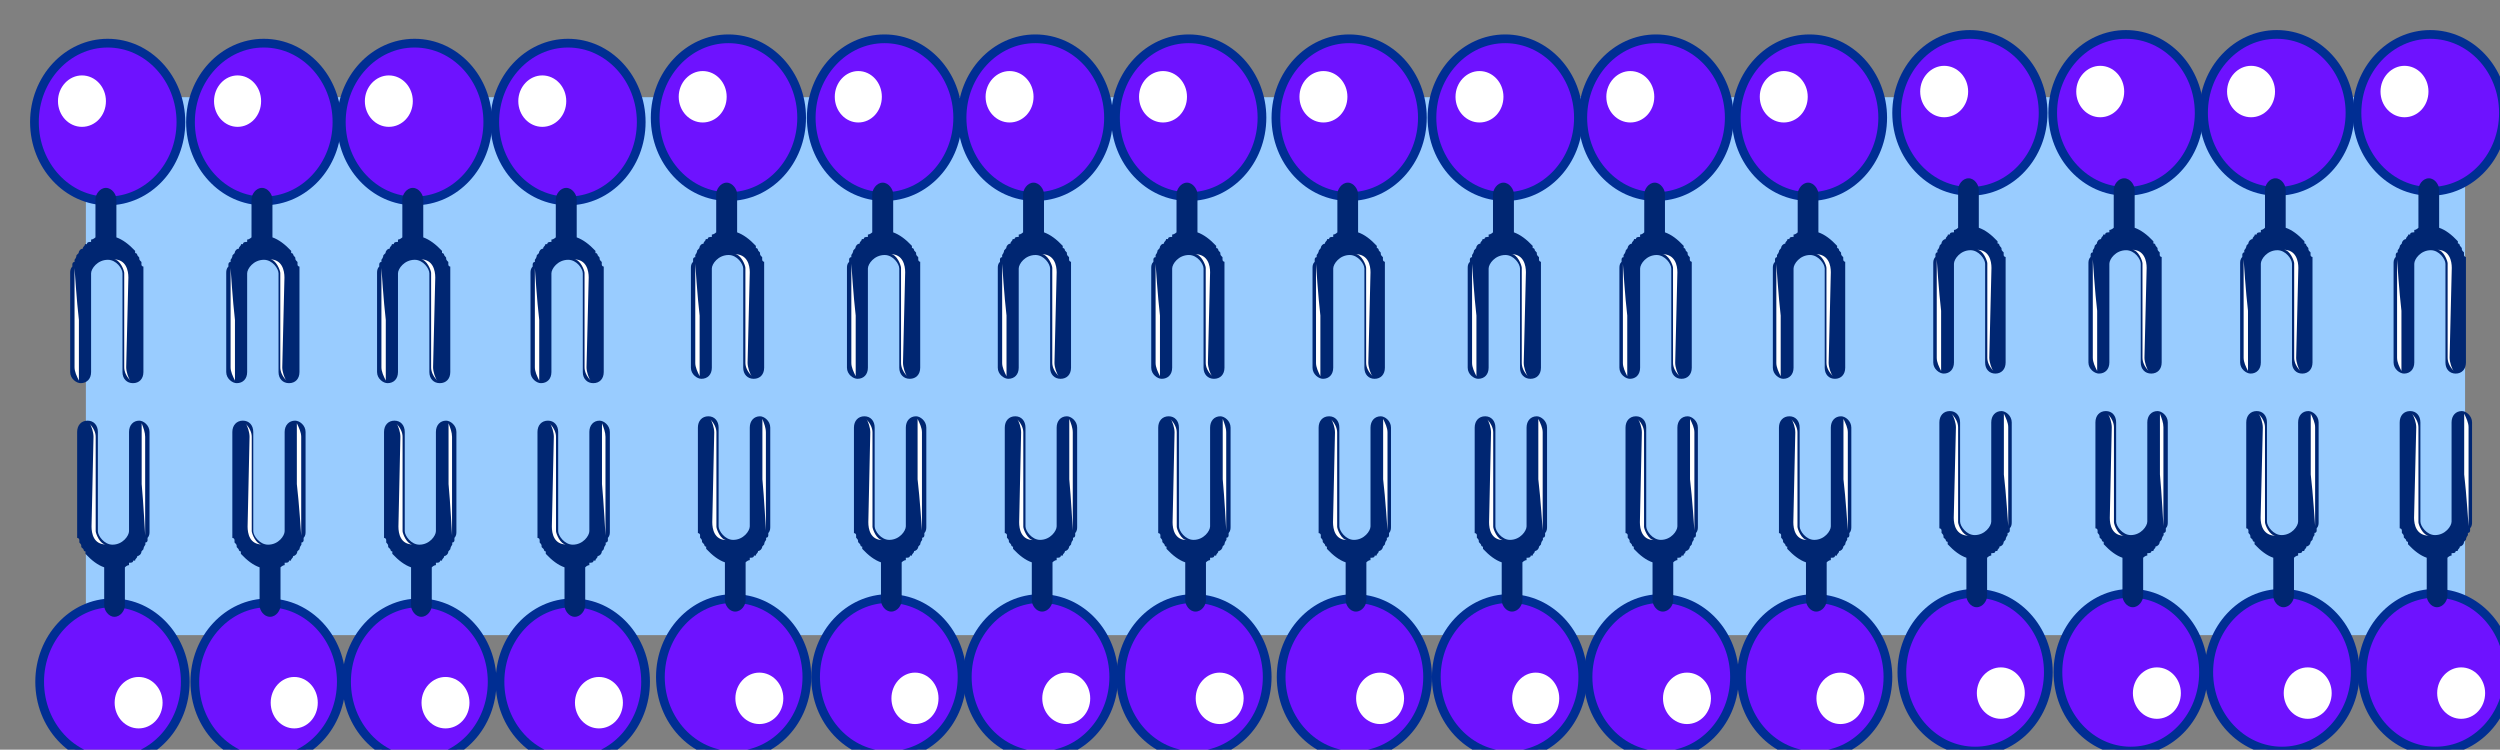 <svg xmlns="http://www.w3.org/2000/svg" version="1.0" viewBox="0 0 229.266 68.75"><rect x="0" y="0" width="229.266" height="68.75" fill="#808080" stroke="none"/><defs><clipPath clipPathUnits="userSpaceOnUse" id="a"><path d="M2.239 2.159h228.98v68.758H2.24z"/></clipPath></defs><path d="M7.875 8.915v49.33h218.188V8.915H7.875z" fill="#9cf" fill-rule="evenodd" fill-opacity="1" stroke="none"/><path d="M3.158 11.193c0-3.977 3.018-7.235 6.716-7.235 3.718 0 6.716 3.258 6.716 7.235 0 3.998-2.998 7.236-6.716 7.236-3.698 0-6.716-3.238-6.716-7.236z" fill="#6e12ff" fill-rule="evenodd" fill-opacity="1" stroke="none"/><path clip-path="url(#a)" d="M3.158 11.193c0-3.977 3.018-7.235 6.716-7.235 3.718 0 6.716 3.258 6.716 7.235 0 3.998-2.998 7.236-6.716 7.236-3.698 0-6.716-3.238-6.716-7.236" fill="none" stroke="#002e93" stroke-width=".8px" stroke-linecap="butt" stroke-linejoin="miter" stroke-miterlimit="8" stroke-dasharray="none" stroke-opacity="1"/><path d="m12.592 23.406.18.22c0 .2 0 .2.2.4v.22c0 .2.18.2.18.2v9.673c0 .62-.38 1.02-.96 1.02-.56 0-.959-.4-.959-1.02v-9.054c0-.42-.56-1.24-1.339-1.24-.96 0-1.54.82-1.54 1.24v9.054c0 .62-.379 1.02-.958 1.02-.38 0-.96-.4-.96-1.02v-9.054c0-.2 0-.42.2-.62v-.2s0-.22.2-.22v-.2c.18-.2.18-.42.18-.42l.2-.2c0-.199.18-.399.38-.399 0-.22.2-.22.2-.42h.18c0-.2.199-.2.379-.2v-.22c.2 0 .4-.2.4-.2V18.27c0-.42.38-1.04.96-1.04.559 0 .959.62.959 1.04v3.498c.56.2 1.139.62 1.718 1.24v.199c.2 0 .2.2.2.2z" fill="#002672" fill-rule="evenodd" fill-opacity="1" stroke="none"/><path d="M6.836 33.68v-9.095s.2 3.098.4 4.757V34.9c-.2-.4-.4-.82-.4-1.22zM11.573 33.68c0 .4.2 1.019.38 1.219-.38-.4-.56-.82-.56-1.22v-8.654c0-.2-.38-1.24-.96-1.24 1.14 0 1.34 1.04 1.34 1.66l-.2 8.235zM5.317 9.274c0-1.299 1-2.358 2.198-2.358 1.22 0 2.2 1.06 2.2 2.358 0 1.32-.98 2.359-2.2 2.359-1.199 0-2.198-1.04-2.198-2.359z" fill="#fff" fill-rule="evenodd" fill-opacity="1" stroke="none"/><path d="M16.99 62.522c0 3.998-2.978 7.236-6.676 7.236-3.678 0-6.676-3.238-6.676-7.236 0-3.977 2.998-7.236 6.676-7.236 3.698 0 6.676 3.259 6.676 7.236z" fill="#6e12ff" fill-rule="evenodd" fill-opacity="1" stroke="none"/><path clip-path="url(#a)" d="M16.99 62.522c0 3.998-2.978 7.236-6.676 7.236-3.678 0-6.676-3.238-6.676-7.236 0-3.977 2.998-7.236 6.676-7.236 3.698 0 6.676 3.259 6.676 7.236" fill="none" stroke="#002e93" stroke-width=".8px" stroke-linecap="butt" stroke-linejoin="miter" stroke-miterlimit="8" stroke-dasharray="none" stroke-opacity="1"/><path d="m7.655 50.37-.2-.2c0-.22 0-.22-.18-.42v-.2c0-.22-.2-.22-.2-.22V39.616c0-.62.38-1.04.96-1.04.56 0 .94.42.94 1.04v9.094c0 .42.58 1.24 1.339 1.24.94 0 1.519-.82 1.519-1.24v-9.094c0-.62.38-1.04.94-1.04.379 0 .939.42.939 1.04v9.094c0 .22 0 .42-.18.62v.22s0 .2-.2.2v.2c-.18.22-.18.42-.18.42l-.18.2c0 .22-.2.42-.38.42 0 .219-.2.219-.2.419h-.18c0 .2-.2.2-.38.2v.22c-.2 0-.379.2-.379.2v3.517c0 .4-.38 1.02-.96 1.02-.559 0-.939-.62-.939-1.02v-3.518c-.58-.2-1.14-.62-1.719-1.239v-.22c-.18 0-.18-.2-.18-.2z" fill="#002672" fill-rule="evenodd" fill-opacity="1" stroke="none"/><path d="M13.312 40.056v9.074s-.16-3.078-.32-4.737v-5.577c.16.42.32.84.32 1.24zM8.575 40.056c0-.4-.18-1.02-.38-1.24.38.42.58.84.58 1.24v8.654c0 .2.38 1.22.94 1.22-1.14 0-1.32-1.02-1.32-1.64l.18-8.234zM14.911 64.44c0 1.32-.98 2.36-2.199 2.36-1.199 0-2.198-1.04-2.198-2.36 0-1.298.999-2.358 2.198-2.358 1.22 0 2.199 1.06 2.199 2.359z" fill="#fff" fill-rule="evenodd" fill-opacity="1" stroke="none"/><path d="M17.47 11.193c0-3.977 3.018-7.235 6.715-7.235 3.718 0 6.716 3.258 6.716 7.235 0 3.998-2.998 7.236-6.716 7.236-3.697 0-6.716-3.238-6.716-7.236z" fill="#6e12ff" fill-rule="evenodd" fill-opacity="1" stroke="none"/><path clip-path="url(#a)" d="M17.47 11.193c0-3.977 3.018-7.235 6.715-7.235 3.718 0 6.716 3.258 6.716 7.235 0 3.998-2.998 7.236-6.716 7.236-3.697 0-6.716-3.238-6.716-7.236" fill="none" stroke="#002e93" stroke-width=".8px" stroke-linecap="butt" stroke-linejoin="miter" stroke-miterlimit="8" stroke-dasharray="none" stroke-opacity="1"/><path d="m26.904 23.406.18.22c0 .2 0 .2.2.4v.22c0 .2.18.2.18.2v9.673c0 .62-.38 1.02-.96 1.02-.56 0-.96-.4-.96-1.02v-9.054c0-.42-.56-1.24-1.339-1.24-.96 0-1.539.82-1.539 1.24v9.054c0 .62-.38 1.02-.96 1.02-.379 0-.959-.4-.959-1.02v-9.054c0-.2 0-.42.2-.62v-.2s0-.22.2-.22v-.2c.18-.2.18-.42.18-.42l.2-.2c0-.199.18-.399.38-.399 0-.22.2-.22.2-.42h.18c0-.2.2-.2.38-.2v-.22c.2 0 .399-.2.399-.2V18.27c0-.42.38-1.04.96-1.04.56 0 .959.62.959 1.04v3.498c.56.2 1.14.62 1.719 1.24v.199c.2 0 .2.2.2.2z" fill="#002672" fill-rule="evenodd" fill-opacity="1" stroke="none"/><path d="M21.147 33.68v-9.095s.2 3.098.4 4.757V34.9c-.2-.4-.4-.82-.4-1.22zM25.884 33.68c0 .4.2 1.019.38 1.219-.38-.4-.56-.82-.56-1.22v-8.654c0-.2-.38-1.24-.959-1.24 1.14 0 1.34 1.04 1.34 1.66l-.2 8.235zM19.628 9.274c0-1.299.98-2.358 2.159-2.358 1.2 0 2.158 1.06 2.158 2.358 0 1.32-.959 2.359-2.158 2.359-1.18 0-2.159-1.04-2.159-2.359z" fill="#fff" fill-rule="evenodd" fill-opacity="1" stroke="none"/><path d="M31.301 62.522c0 3.998-2.998 7.236-6.716 7.236-3.698 0-6.716-3.238-6.716-7.236 0-3.977 3.018-7.236 6.716-7.236 3.718 0 6.716 3.259 6.716 7.236z" fill="#6e12ff" fill-rule="evenodd" fill-opacity="1" stroke="none"/><path clip-path="url(#a)" d="M31.301 62.522c0 3.998-2.998 7.236-6.716 7.236-3.698 0-6.716-3.238-6.716-7.236 0-3.977 3.018-7.236 6.716-7.236 3.718 0 6.716 3.259 6.716 7.236" fill="none" stroke="#002e93" stroke-width=".8px" stroke-linecap="butt" stroke-linejoin="miter" stroke-miterlimit="8" stroke-dasharray="none" stroke-opacity="1"/><path d="m21.887 50.37-.18-.2c0-.22 0-.22-.2-.42v-.2c0-.22-.2-.22-.2-.22V39.616c0-.62.4-1.04.96-1.04.58 0 .959.42.959 1.04v9.094c0 .42.58 1.24 1.36 1.24.959 0 1.518-.82 1.518-1.24v-9.094c0-.62.4-1.04.96-1.04.4 0 .959.42.959 1.04v9.094c0 .22 0 .42-.18.62v.22s0 .2-.2.2v.2c-.18.22-.18.42-.18.42l-.2.2c0 .22-.2.42-.38.42 0 .219-.2.219-.2.419h-.18c0 .2-.199.2-.399.2v.22c-.18 0-.38.2-.38.2v3.517c0 .4-.38 1.02-.959 1.02-.58 0-.96-.62-.96-1.02v-3.518c-.58-.2-1.139-.62-1.718-1.239v-.22c-.2 0-.2-.2-.2-.2z" fill="#002672" fill-rule="evenodd" fill-opacity="1" stroke="none"/><path d="M27.623 40.056v9.074s-.2-3.078-.4-4.737v-5.577c.2.42.4.84.4 1.24zM22.886 40.056c0-.4-.18-1.02-.38-1.24.38.42.58.84.58 1.24v8.654c0 .2.38 1.22.94 1.22-1.14 0-1.32-1.02-1.32-1.64l.18-8.234zM29.142 64.44c0 1.32-.96 2.36-2.158 2.36-1.18 0-2.159-1.04-2.159-2.36 0-1.298.98-2.358 2.159-2.358 1.199 0 2.158 1.06 2.158 2.359z" fill="#fff" fill-rule="evenodd" fill-opacity="1" stroke="none"/><path d="M31.301 11.193c0-3.977 3.018-7.235 6.716-7.235 3.718 0 6.716 3.258 6.716 7.235 0 3.998-2.998 7.236-6.716 7.236-3.698 0-6.716-3.238-6.716-7.236z" fill="#6e12ff" fill-rule="evenodd" fill-opacity="1" stroke="none"/><path clip-path="url(#a)" d="M31.301 11.193c0-3.977 3.018-7.235 6.716-7.235 3.718 0 6.716 3.258 6.716 7.235 0 3.998-2.998 7.236-6.716 7.236-3.698 0-6.716-3.238-6.716-7.236" fill="none" stroke="#002e93" stroke-width=".8px" stroke-linecap="butt" stroke-linejoin="miter" stroke-miterlimit="8" stroke-dasharray="none" stroke-opacity="1"/><path d="m40.735 23.406.18.22c0 .2 0 .2.2.4v.22c0 .2.18.2.18.2v9.673c0 .62-.38 1.02-.96 1.02-.56 0-.959-.4-.959-1.02v-9.054c0-.42-.56-1.24-1.34-1.24-.958 0-1.538.82-1.538 1.24v9.054c0 .62-.38 1.02-.96 1.02-.38 0-.959-.4-.959-1.02v-9.054c0-.2 0-.42.2-.62v-.2s0-.22.2-.22v-.2c.18-.2.18-.42.18-.42l.2-.2c0-.199.18-.399.38-.399 0-.22.2-.22.2-.42h.18c0-.2.199-.2.379-.2v-.22c.2 0 .4-.2.4-.2V18.27c0-.42.38-1.04.96-1.04.559 0 .958.62.958 1.04v3.498c.56.2 1.14.62 1.72 1.24v.199c.2 0 .2.2.2.2z" fill="#002672" fill-rule="evenodd" fill-opacity="1" stroke="none"/><path d="M34.979 33.68v-9.095s.2 3.098.4 4.757V34.9c-.2-.4-.4-.82-.4-1.22zM39.716 33.68c0 .4.2 1.019.38 1.219-.38-.4-.56-.82-.56-1.22v-8.654c0-.2-.38-1.24-.96-1.24 1.14 0 1.34 1.04 1.34 1.66l-.2 8.235zM33.46 9.274c0-1.299 1-2.358 2.198-2.358 1.22 0 2.2 1.06 2.2 2.358 0 1.32-.98 2.359-2.2 2.359-1.199 0-2.198-1.04-2.198-2.359z" fill="#fff" fill-rule="evenodd" fill-opacity="1" stroke="none"/><path d="M45.133 62.522c0 3.998-2.979 7.236-6.676 7.236-3.678 0-6.676-3.238-6.676-7.236 0-3.977 2.998-7.236 6.676-7.236 3.697 0 6.676 3.259 6.676 7.236z" fill="#6e12ff" fill-rule="evenodd" fill-opacity="1" stroke="none"/><path clip-path="url(#a)" d="M45.133 62.522c0 3.998-2.979 7.236-6.676 7.236-3.678 0-6.676-3.238-6.676-7.236 0-3.977 2.998-7.236 6.676-7.236 3.697 0 6.676 3.259 6.676 7.236" fill="none" stroke="#002e93" stroke-width=".8px" stroke-linecap="butt" stroke-linejoin="miter" stroke-miterlimit="8" stroke-dasharray="none" stroke-opacity="1"/><path d="m35.798 50.37-.2-.2c0-.22 0-.22-.18-.42v-.2c0-.22-.2-.22-.2-.22V39.616c0-.62.38-1.04.96-1.04.56 0 .94.42.94 1.04v9.094c0 .42.58 1.24 1.339 1.24.94 0 1.519-.82 1.519-1.24v-9.094c0-.62.38-1.04.94-1.04.379 0 .939.42.939 1.04v9.094c0 .22 0 .42-.18.62v.22s0 .2-.2.2v.2c-.18.22-.18.42-.18.42l-.18.2c0 .22-.2.42-.38.42 0 .219-.2.219-.2.419h-.18c0 .2-.2.2-.38.2v.22c-.2 0-.379.2-.379.2v3.517c0 .4-.38 1.02-.96 1.02-.56 0-.939-.62-.939-1.02v-3.518c-.58-.2-1.14-.62-1.719-1.239v-.22c-.18 0-.18-.2-.18-.2z" fill="#002672" fill-rule="evenodd" fill-opacity="1" stroke="none"/><path d="M41.455 40.056v9.074s-.16-3.078-.32-4.737v-5.577c.16.42.32.84.32 1.24zM36.718 40.056c0-.4-.18-1.02-.38-1.24.38.42.58.84.58 1.24v8.654c0 .2.38 1.22.94 1.22-1.14 0-1.32-1.02-1.32-1.64l.18-8.234zM43.054 64.44c0 1.32-.98 2.36-2.199 2.36-1.199 0-2.198-1.04-2.198-2.36 0-1.298.999-2.358 2.198-2.358 1.22 0 2.199 1.06 2.199 2.359z" fill="#fff" fill-rule="evenodd" fill-opacity="1" stroke="none"/><path d="M45.373 11.193c0-3.977 3.018-7.235 6.715-7.235 3.718 0 6.716 3.258 6.716 7.235 0 3.998-2.998 7.236-6.716 7.236-3.697 0-6.715-3.238-6.715-7.236z" fill="#6e12ff" fill-rule="evenodd" fill-opacity="1" stroke="none"/><path clip-path="url(#a)" d="M45.373 11.193c0-3.977 3.018-7.235 6.715-7.235 3.718 0 6.716 3.258 6.716 7.235 0 3.998-2.998 7.236-6.716 7.236-3.697 0-6.715-3.238-6.715-7.236" fill="none" stroke="#002e93" stroke-width=".8px" stroke-linecap="butt" stroke-linejoin="miter" stroke-miterlimit="8" stroke-dasharray="none" stroke-opacity="1"/><path d="m54.807 23.406.18.22c0 .2 0 .2.2.4v.22c0 .2.18.2.18.2v9.673c0 .62-.38 1.02-.96 1.02-.56 0-.96-.4-.96-1.02v-9.054c0-.42-.56-1.24-1.339-1.24-.959 0-1.539.82-1.539 1.24v9.054c0 .62-.38 1.02-.96 1.02-.379 0-.958-.4-.958-1.02v-9.054c0-.2 0-.42.2-.62v-.2s0-.22.2-.22v-.2c.18-.2.18-.42.18-.42l.199-.2c0-.199.18-.399.38-.399 0-.22.2-.22.2-.42h.18c0-.2.2-.2.38-.2v-.22c.2 0 .4-.2.4-.2V18.27c0-.42.379-1.04.959-1.04.56 0 .959.62.959 1.04v3.498c.56.2 1.14.62 1.719 1.24v.199c.2 0 .2.2.2.2z" fill="#002672" fill-rule="evenodd" fill-opacity="1" stroke="none"/><path d="M49.05 33.68v-9.095s.2 3.098.4 4.757V34.9c-.2-.4-.4-.82-.4-1.22zM53.787 33.68c0 .4.2 1.019.38 1.219-.38-.4-.56-.82-.56-1.22v-8.654c0-.2-.38-1.24-.959-1.24 1.14 0 1.34 1.04 1.34 1.66l-.2 8.235zM47.531 9.274c0-1.299 1-2.358 2.199-2.358 1.22 0 2.199 1.06 2.199 2.358 0 1.32-.98 2.359-2.2 2.359-1.198 0-2.198-1.04-2.198-2.359z" fill="#fff" fill-rule="evenodd" fill-opacity="1" stroke="none"/><path d="M59.204 62.522c0 3.998-2.978 7.236-6.676 7.236-3.678 0-6.676-3.238-6.676-7.236 0-3.977 2.998-7.236 6.676-7.236 3.698 0 6.676 3.259 6.676 7.236z" fill="#6e12ff" fill-rule="evenodd" fill-opacity="1" stroke="none"/><path clip-path="url(#a)" d="M59.204 62.522c0 3.998-2.978 7.236-6.676 7.236-3.678 0-6.676-3.238-6.676-7.236 0-3.977 2.998-7.236 6.676-7.236 3.698 0 6.676 3.259 6.676 7.236" fill="none" stroke="#002e93" stroke-width=".8px" stroke-linecap="butt" stroke-linejoin="miter" stroke-miterlimit="8" stroke-dasharray="none" stroke-opacity="1"/><path d="m49.87 50.37-.2-.2c0-.22 0-.22-.18-.42v-.2c0-.22-.2-.22-.2-.22V39.616c0-.62.38-1.04.96-1.04.56 0 .939.42.939 1.04v9.094c0 .42.58 1.24 1.34 1.24.939 0 1.518-.82 1.518-1.24v-9.094c0-.62.38-1.04.94-1.04.38 0 .94.42.94 1.04v9.094c0 .22 0 .42-.18.62v.22s0 .2-.2.2v.2c-.18.22-.18.42-.18.42l-.18.2c0 .22-.2.42-.38.42 0 .219-.2.219-.2.419h-.18c0 .2-.2.2-.38.2v.22c-.2 0-.38.2-.38.2v3.517c0 .4-.38 1.02-.959 1.02-.56 0-.94-.62-.94-1.02v-3.518c-.579-.2-1.139-.62-1.718-1.239v-.22c-.18 0-.18-.2-.18-.2z" fill="#002672" fill-rule="evenodd" fill-opacity="1" stroke="none"/><path d="M55.526 40.056v9.074s-.16-3.078-.32-4.737v-5.577c.16.42.32.84.32 1.24zM50.79 40.056c0-.4-.18-1.02-.38-1.24.38.42.58.84.58 1.24v8.654c0 .2.379 1.22.939 1.22-1.14 0-1.32-1.02-1.32-1.64l.18-8.234zM57.125 64.44c0 1.32-.979 2.36-2.198 2.36-1.2 0-2.199-1.04-2.199-2.36 0-1.298 1-2.358 2.199-2.358 1.219 0 2.198 1.06 2.198 2.359z" fill="#fff" fill-rule="evenodd" fill-opacity="1" stroke="none"/><path d="M60.084 10.793c0-3.977 3.018-7.235 6.716-7.235 3.717 0 6.715 3.258 6.715 7.235 0 3.998-2.998 7.236-6.715 7.236-3.698 0-6.716-3.238-6.716-7.236z" fill="#6e12ff" fill-rule="evenodd" fill-opacity="1" stroke="none"/><path clip-path="url(#a)" d="M60.084 10.793c0-3.977 3.018-7.235 6.716-7.235 3.717 0 6.715 3.258 6.715 7.235 0 3.998-2.998 7.236-6.715 7.236-3.698 0-6.716-3.238-6.716-7.236" fill="none" stroke="#002e93" stroke-width=".8px" stroke-linecap="butt" stroke-linejoin="miter" stroke-miterlimit="8" stroke-dasharray="none" stroke-opacity="1"/><path d="m69.518 22.966.18.2c0 .22 0 .22.2.42v.2c0 .22.18.22.18.22V33.72c0 .62-.38 1.019-.96 1.019-.56 0-.96-.4-.96-1.02v-9.094c0-.42-.559-1.24-1.338-1.24-.96 0-1.54.82-1.54 1.24v9.095c0 .62-.38 1.019-.959 1.019-.38 0-.96-.4-.96-1.02v-9.094c0-.22 0-.42.2-.62v-.22s0-.2.2-.2v-.2c.18-.219.18-.419.18-.419l.2-.22c0-.2.18-.4.38-.4 0-.22.2-.22.2-.42h.18c0-.2.2-.2.38-.2v-.219c.2 0 .4-.2.4-.2V17.79c0-.4.379-1.04.959-1.04.56 0 .959.64.959 1.04v3.518c.56.2 1.14.62 1.719 1.24v.2c.2 0 .2.22.2.22z" fill="#002672" fill-rule="evenodd" fill-opacity="1" stroke="none"/><path d="M63.761 33.28v-9.095s.2 3.098.4 4.757V34.5c-.2-.4-.4-.82-.4-1.22zM68.558 33.26c0 .42.2 1.04.4 1.24-.4-.4-.6-.82-.6-1.24v-8.695c0-.22-.4-1.26-.999-1.26 1.2 0 1.4 1.04 1.4 1.66l-.2 8.295zM62.242 8.875c0-1.3 1-2.359 2.199-2.359 1.22 0 2.199 1.06 2.199 2.359 0 1.319-.98 2.358-2.2 2.358-1.198 0-2.198-1.04-2.198-2.358z" fill="#fff" fill-rule="evenodd" fill-opacity="1" stroke="none"/><path d="M73.995 62.082c0 3.978-2.998 7.196-6.716 7.196-3.698 0-6.716-3.218-6.716-7.196 0-3.957 3.018-7.195 6.716-7.195 3.718 0 6.716 3.238 6.716 7.195z" fill="#6e12ff" fill-rule="evenodd" fill-opacity="1" stroke="none"/><path clip-path="url(#a)" d="M73.995 62.082c0 3.978-2.998 7.196-6.716 7.196-3.698 0-6.716-3.218-6.716-7.196 0-3.957 3.018-7.195 6.716-7.195 3.718 0 6.716 3.238 6.716 7.195" fill="none" stroke="#002e93" stroke-width=".8px" stroke-linecap="butt" stroke-linejoin="miter" stroke-miterlimit="8" stroke-dasharray="none" stroke-opacity="1"/><path d="m64.58 49.93-.199-.22c0-.2 0-.2-.18-.4v-.22c0-.2-.2-.2-.2-.2v-9.674c0-.62.38-1.04.96-1.04.56 0 .94.42.94 1.04v9.055c0 .42.579 1.239 1.338 1.239.94 0 1.52-.82 1.52-1.24v-9.054c0-.62.38-1.04.939-1.04.38 0 .94.42.94 1.04v9.055c0 .2 0 .42-.18.62v.2s0 .22-.2.22v.199c-.18.2-.18.42-.18.42l-.18.2c0 .2-.2.4-.38.4 0 .22-.2.22-.2.42h-.18c0 .199-.2.199-.38.199v.22c-.2 0-.38.2-.38.2v3.498c0 .42-.38 1.019-.959 1.019-.56 0-.94-.6-.94-1.02V51.57c-.579-.2-1.139-.62-1.718-1.24v-.2c-.18 0-.18-.2-.18-.2z" fill="#002672" fill-rule="evenodd" fill-opacity="1" stroke="none"/><path d="M70.237 39.656v8.995s-.16-3.059-.32-4.698V38.416c.16.42.32.82.32 1.24zM65.5 39.656c0-.4-.18-1.02-.38-1.24.38.42.58.84.58 1.24V48.311c0 .2.38 1.219.94 1.219-1.14 0-1.32-1.02-1.32-1.639l.18-8.235zM71.836 64.041c0 1.32-.979 2.359-2.198 2.359-1.2 0-2.199-1.04-2.199-2.359 0-1.299 1-2.358 2.199-2.358 1.22 0 2.198 1.059 2.198 2.358z" fill="#fff" fill-rule="evenodd" fill-opacity="1" stroke="none"/><path d="M74.395 10.793c0-3.977 3.018-7.235 6.716-7.235 3.718 0 6.716 3.258 6.716 7.235 0 3.998-2.998 7.236-6.716 7.236-3.698 0-6.716-3.238-6.716-7.236z" fill="#6e12ff" fill-rule="evenodd" fill-opacity="1" stroke="none"/><path clip-path="url(#a)" d="M74.395 10.793c0-3.977 3.018-7.235 6.716-7.235 3.718 0 6.716 3.258 6.716 7.235 0 3.998-2.998 7.236-6.716 7.236-3.698 0-6.716-3.238-6.716-7.236" fill="none" stroke="#002e93" stroke-width=".8px" stroke-linecap="butt" stroke-linejoin="miter" stroke-miterlimit="8" stroke-dasharray="none" stroke-opacity="1"/><path d="m83.83 22.966.18.2c0 .22 0 .22.199.42v.2c0 .22.18.22.18.22V33.72c0 .62-.38 1.019-.96 1.019-.56 0-.959-.4-.959-1.02v-9.094c0-.42-.56-1.24-1.34-1.24-.959 0-1.538.82-1.538 1.24v9.095c0 .62-.38 1.019-.96 1.019-.38 0-.96-.4-.96-1.02v-9.094c0-.22 0-.42.2-.62v-.22s0-.2.2-.2v-.2c.18-.219.18-.419.18-.419l.2-.22c0-.2.18-.4.38-.4 0-.22.2-.22.2-.42h.18c0-.2.2-.2.38-.2v-.219c.2 0 .4-.2.4-.2V17.79c0-.4.38-1.04.959-1.04.56 0 .96.64.96 1.04v3.518c.559.2 1.139.62 1.718 1.24v.2c.2 0 .2.22.2.22z" fill="#002672" fill-rule="evenodd" fill-opacity="1" stroke="none"/><path d="M78.073 33.28v-9.095s.2 3.098.4 4.757V34.5c-.2-.4-.4-.82-.4-1.22zM82.81 33.26c0 .42.2 1.04.38 1.24-.38-.4-.56-.82-.56-1.24v-8.695c0-.22-.38-1.26-.96-1.26 1.14 0 1.34 1.04 1.34 1.66l-.2 8.295zM76.554 8.875c0-1.3.979-2.359 2.158-2.359 1.2 0 2.159 1.06 2.159 2.359 0 1.319-.96 2.358-2.159 2.358-1.179 0-2.158-1.04-2.158-2.358z" fill="#fff" fill-rule="evenodd" fill-opacity="1" stroke="none"/><path d="M88.227 62.082c0 3.978-2.999 7.196-6.716 7.196-3.698 0-6.716-3.218-6.716-7.196 0-3.957 3.018-7.195 6.716-7.195 3.717 0 6.716 3.238 6.716 7.195z" fill="#6e12ff" fill-rule="evenodd" fill-opacity="1" stroke="none"/><path clip-path="url(#a)" d="M88.227 62.082c0 3.978-2.999 7.196-6.716 7.196-3.698 0-6.716-3.218-6.716-7.196 0-3.957 3.018-7.195 6.716-7.195 3.717 0 6.716 3.238 6.716 7.195" fill="none" stroke="#002e93" stroke-width=".8px" stroke-linecap="butt" stroke-linejoin="miter" stroke-miterlimit="8" stroke-dasharray="none" stroke-opacity="1"/><path d="m78.892 49.93-.2-.22c0-.2 0-.2-.18-.4v-.22c0-.2-.2-.2-.2-.2v-9.674c0-.62.38-1.04.96-1.04.56 0 .94.42.94 1.04v9.055c0 .42.579 1.239 1.339 1.239.939 0 1.519-.82 1.519-1.24v-9.054c0-.62.38-1.04.94-1.04.379 0 .939.42.939 1.04v9.055c0 .2 0 .42-.18.62v.2s0 .22-.2.22v.199c-.18.2-.18.42-.18.42l-.18.2c0 .2-.2.4-.38.4 0 .22-.2.22-.2.42h-.18c0 .199-.2.199-.38.199v.22c-.2 0-.38.2-.38.2v3.498c0 .42-.379 1.019-.959 1.019-.56 0-.939-.6-.939-1.02V51.57c-.58-.2-1.14-.62-1.719-1.24v-.2c-.18 0-.18-.2-.18-.2z" fill="#002672" fill-rule="evenodd" fill-opacity="1" stroke="none"/><path d="M84.549 39.656v8.995s-.2-3.059-.4-4.698V38.416c.2.42.4.82.4 1.24zM79.812 39.656c0-.4-.18-1.02-.38-1.24.38.42.58.84.58 1.24V48.311c0 .2.38 1.219.939 1.219-1.14 0-1.32-1.02-1.32-1.639l.18-8.235zM86.068 64.041c0 1.32-.96 2.359-2.159 2.359-1.18 0-2.159-1.04-2.159-2.359 0-1.299.98-2.358 2.16-2.358 1.198 0 2.158 1.059 2.158 2.358z" fill="#fff" fill-rule="evenodd" fill-opacity="1" stroke="none"/><path d="M88.227 10.793c0-3.977 3.018-7.235 6.715-7.235 3.718 0 6.716 3.258 6.716 7.235 0 3.998-2.998 7.236-6.716 7.236-3.697 0-6.715-3.238-6.715-7.236z" fill="#6e12ff" fill-rule="evenodd" fill-opacity="1" stroke="none"/><path clip-path="url(#a)" d="M88.227 10.793c0-3.977 3.018-7.235 6.715-7.235 3.718 0 6.716 3.258 6.716 7.235 0 3.998-2.998 7.236-6.716 7.236-3.697 0-6.715-3.238-6.715-7.236" fill="none" stroke="#002e93" stroke-width=".8px" stroke-linecap="butt" stroke-linejoin="miter" stroke-miterlimit="8" stroke-dasharray="none" stroke-opacity="1"/><path d="m97.66 22.966.18.2c0 .22 0 .22.2.42v.2c0 .22.18.22.18.22V33.72c0 .62-.38 1.019-.959 1.019-.56 0-.96-.4-.96-1.02v-9.094c0-.42-.559-1.24-1.339-1.24-.959 0-1.539.82-1.539 1.24v9.095c0 .62-.38 1.019-.959 1.019-.38 0-.96-.4-.96-1.02v-9.094c0-.22 0-.42.2-.62v-.22s0-.2.2-.2v-.2c.18-.219.18-.419.18-.419l.2-.22c0-.2.18-.4.38-.4 0-.22.2-.22.2-.42h.18c0-.2.2-.2.38-.2v-.219c.2 0 .4-.2.4-.2V17.79c0-.4.379-1.04.959-1.04.56 0 .959.64.959 1.04v3.518c.56.2 1.14.62 1.719 1.24v.2c.2 0 .2.22.2.22z" fill="#002672" fill-rule="evenodd" fill-opacity="1" stroke="none"/><path d="M91.904 33.28v-9.095s.2 3.098.4 4.757V34.5c-.2-.4-.4-.82-.4-1.22zM96.701 33.26c0 .42.2 1.04.4 1.24-.4-.4-.6-.82-.6-1.24v-8.695c0-.22-.4-1.26-.999-1.26 1.2 0 1.4 1.04 1.4 1.66l-.2 8.295zM90.385 8.875c0-1.3 1-2.359 2.199-2.359 1.22 0 2.199 1.06 2.199 2.359 0 1.319-.98 2.358-2.2 2.358-1.198 0-2.198-1.04-2.198-2.358z" fill="#fff" fill-rule="evenodd" fill-opacity="1" stroke="none"/><path d="M102.138 62.082c0 3.978-2.998 7.196-6.716 7.196-3.698 0-6.716-3.218-6.716-7.196 0-3.957 3.018-7.195 6.716-7.195 3.718 0 6.716 3.238 6.716 7.195z" fill="#6e12ff" fill-rule="evenodd" fill-opacity="1" stroke="none"/><path clip-path="url(#a)" d="M102.138 62.082c0 3.978-2.998 7.196-6.716 7.196-3.698 0-6.716-3.218-6.716-7.196 0-3.957 3.018-7.195 6.716-7.195 3.718 0 6.716 3.238 6.716 7.195" fill="none" stroke="#002e93" stroke-width=".8px" stroke-linecap="butt" stroke-linejoin="miter" stroke-miterlimit="8" stroke-dasharray="none" stroke-opacity="1"/><path d="m92.724 49.93-.2-.22c0-.2 0-.2-.18-.4v-.22c0-.2-.2-.2-.2-.2v-9.674c0-.62.38-1.04.96-1.04.56 0 .939.42.939 1.04v9.055c0 .42.58 1.239 1.34 1.239.939 0 1.518-.82 1.518-1.24v-9.054c0-.62.38-1.04.94-1.04.38 0 .94.42.94 1.04v9.055c0 .2 0 .42-.18.62v.2s0 .22-.2.22v.199c-.18.2-.18.42-.18.42l-.18.2c0 .2-.2.4-.38.4 0 .22-.2.22-.2.42h-.18c0 .199-.2.199-.38.199v.22c-.2 0-.38.2-.38.2v3.498c0 .42-.38 1.019-.959 1.019-.56 0-.94-.6-.94-1.02V51.57c-.579-.2-1.139-.62-1.718-1.24v-.2c-.18 0-.18-.2-.18-.2z" fill="#002672" fill-rule="evenodd" fill-opacity="1" stroke="none"/><path d="M98.38 39.656v8.995s-.16-3.059-.32-4.698V38.416c.16.42.32.82.32 1.24zM93.643 39.656c0-.4-.18-1.02-.38-1.24.38.42.58.84.58 1.24V48.311c0 .2.38 1.219.94 1.219-1.14 0-1.32-1.02-1.32-1.639l.18-8.235zM99.98 64.041c0 1.32-.98 2.359-2.2 2.359-1.199 0-2.198-1.04-2.198-2.359 0-1.299 1-2.358 2.199-2.358 1.219 0 2.198 1.059 2.198 2.358z" fill="#fff" fill-rule="evenodd" fill-opacity="1" stroke="none"/><path d="M102.298 10.793c0-3.977 3.018-7.235 6.716-7.235 3.718 0 6.716 3.258 6.716 7.235 0 3.998-2.998 7.236-6.716 7.236-3.698 0-6.716-3.238-6.716-7.236z" fill="#6e12ff" fill-rule="evenodd" fill-opacity="1" stroke="none"/><path clip-path="url(#a)" d="M102.298 10.793c0-3.977 3.018-7.235 6.716-7.235 3.718 0 6.716 3.258 6.716 7.235 0 3.998-2.998 7.236-6.716 7.236-3.698 0-6.716-3.238-6.716-7.236" fill="none" stroke="#002e93" stroke-width=".8px" stroke-linecap="butt" stroke-linejoin="miter" stroke-miterlimit="8" stroke-dasharray="none" stroke-opacity="1"/><path d="m111.732 22.966.18.2c0 .22 0 .22.2.42v.2c0 .22.18.22.18.22V33.72c0 .62-.38 1.019-.96 1.019-.56 0-.959-.4-.959-1.02v-9.094c0-.42-.56-1.24-1.34-1.24-.959 0-1.538.82-1.538 1.24v9.095c0 .62-.38 1.019-.96 1.019-.38 0-.959-.4-.959-1.02v-9.094c0-.22 0-.42.2-.62v-.22s0-.2.2-.2v-.2c.18-.219.18-.419.18-.419l.2-.22c0-.2.18-.4.38-.4 0-.22.2-.22.2-.42h.18c0-.2.199-.2.379-.2v-.219c.2 0 .4-.2.4-.2V17.79c0-.4.38-1.04.959-1.04.56 0 .96.64.96 1.04v3.518c.56.2 1.139.62 1.718 1.24v.2c.2 0 .2.22.2.22z" fill="#002672" fill-rule="evenodd" fill-opacity="1" stroke="none"/><path d="M105.976 33.28v-9.095s.2 3.098.4 4.757V34.5c-.2-.4-.4-.82-.4-1.22zM110.773 33.26c0 .42.2 1.04.4 1.24-.4-.4-.6-.82-.6-1.24v-8.695c0-.22-.4-1.26-1-1.26 1.2 0 1.4 1.04 1.4 1.66l-.2 8.295zM104.457 8.875c0-1.3 1-2.359 2.198-2.359 1.22 0 2.199 1.06 2.199 2.359 0 1.319-.98 2.358-2.199 2.358-1.199 0-2.198-1.04-2.198-2.358z" fill="#fff" fill-rule="evenodd" fill-opacity="1" stroke="none"/><path d="M116.21 62.082c0 3.978-2.999 7.196-6.716 7.196-3.698 0-6.716-3.218-6.716-7.196 0-3.957 3.018-7.195 6.716-7.195 3.717 0 6.716 3.238 6.716 7.195z" fill="#6e12ff" fill-rule="evenodd" fill-opacity="1" stroke="none"/><path clip-path="url(#a)" d="M116.21 62.082c0 3.978-2.999 7.196-6.716 7.196-3.698 0-6.716-3.218-6.716-7.196 0-3.957 3.018-7.195 6.716-7.195 3.717 0 6.716 3.238 6.716 7.195" fill="none" stroke="#002e93" stroke-width=".8px" stroke-linecap="butt" stroke-linejoin="miter" stroke-miterlimit="8" stroke-dasharray="none" stroke-opacity="1"/><path d="m106.795 49.93-.2-.22c0-.2 0-.2-.18-.4v-.22c0-.2-.2-.2-.2-.2v-9.674c0-.62.38-1.04.96-1.04.56 0 .94.42.94 1.04v9.055c0 .42.58 1.239 1.339 1.239.94 0 1.519-.82 1.519-1.24v-9.054c0-.62.38-1.04.94-1.04.379 0 .939.42.939 1.04v9.055c0 .2 0 .42-.18.62v.2s0 .22-.2.22v.199c-.18.2-.18.42-.18.42l-.18.2c0 .2-.2.4-.38.4 0 .22-.2.22-.2.42h-.18c0 .199-.2.199-.38.199v.22c-.2 0-.379.2-.379.2v3.498c0 .42-.38 1.019-.96 1.019-.56 0-.939-.6-.939-1.02V51.57c-.58-.2-1.14-.62-1.719-1.24v-.2c-.18 0-.18-.2-.18-.2z" fill="#002672" fill-rule="evenodd" fill-opacity="1" stroke="none"/><path d="M112.452 39.656v8.995s-.16-3.059-.32-4.698V38.416c.16.42.32.82.32 1.24zM107.715 39.656c0-.4-.18-1.02-.38-1.24.38.42.58.84.58 1.24V48.311c0 .2.38 1.219.939 1.219-1.14 0-1.32-1.02-1.32-1.639l.18-8.235zM114.05 64.041c0 1.32-.979 2.359-2.198 2.359-1.2 0-2.198-1.04-2.198-2.359 0-1.299.999-2.358 2.198-2.358 1.22 0 2.199 1.059 2.199 2.358z" fill="#fff" fill-rule="evenodd" fill-opacity="1" stroke="none"/><path d="M117.01 10.793c0-3.977 3.017-7.235 6.715-7.235 3.718 0 6.716 3.258 6.716 7.235 0 3.998-2.998 7.236-6.716 7.236-3.698 0-6.716-3.238-6.716-7.236z" fill="#6e12ff" fill-rule="evenodd" fill-opacity="1" stroke="none"/><path clip-path="url(#a)" d="M117.01 10.793c0-3.977 3.017-7.235 6.715-7.235 3.718 0 6.716 3.258 6.716 7.235 0 3.998-2.998 7.236-6.716 7.236-3.698 0-6.716-3.238-6.716-7.236" fill="none" stroke="#002e93" stroke-width=".8px" stroke-linecap="butt" stroke-linejoin="miter" stroke-miterlimit="8" stroke-dasharray="none" stroke-opacity="1"/><path d="m126.443 22.966.18.2c0 .22 0 .22.2.42v.2c0 .22.18.22.18.22V33.72c0 .62-.38 1.019-.94 1.019-.56 0-.939-.4-.939-1.02v-9.094c0-.42-.58-1.24-1.339-1.24-.94 0-1.52.82-1.52 1.24v9.095c0 .62-.379 1.019-.939 1.019-.38 0-.959-.4-.959-1.02v-9.094c0-.22 0-.42.2-.62v-.22s0-.2.18-.2v-.2c.2-.219.2-.419.2-.419l.18-.22c0-.2.2-.4.38-.4 0-.22.2-.22.2-.42h.18c0-.2.199-.2.379-.2v-.219c.2 0 .38-.2.38-.2V17.79c0-.4.38-1.04.96-1.04.559 0 .939.64.939 1.04v3.518c.58.2 1.139.62 1.718 1.24v.2c.18 0 .18.22.18.22z" fill="#002672" fill-rule="evenodd" fill-opacity="1" stroke="none"/><path d="M120.687 33.28v-9.095s.2 3.098.4 4.757V34.5c-.2-.4-.4-.82-.4-1.22zM125.484 33.26c0 .42.2 1.04.4 1.24-.4-.4-.6-.82-.6-1.24v-8.695c0-.22-.4-1.26-1-1.26 1.2 0 1.4 1.04 1.4 1.66l-.2 8.295zM119.168 8.875c0-1.3 1-2.359 2.198-2.359 1.22 0 2.2 1.06 2.2 2.359 0 1.319-.98 2.358-2.2 2.358-1.199 0-2.198-1.04-2.198-2.358z" fill="#fff" fill-rule="evenodd" fill-opacity="1" stroke="none"/><path d="M130.92 62.082c0 3.978-2.998 7.196-6.715 7.196-3.698 0-6.716-3.218-6.716-7.196 0-3.957 3.018-7.195 6.716-7.195 3.717 0 6.716 3.238 6.716 7.195z" fill="#6e12ff" fill-rule="evenodd" fill-opacity="1" stroke="none"/><path clip-path="url(#a)" d="M130.92 62.082c0 3.978-2.998 7.196-6.715 7.196-3.698 0-6.716-3.218-6.716-7.196 0-3.957 3.018-7.195 6.716-7.195 3.717 0 6.716 3.238 6.716 7.195" fill="none" stroke="#002e93" stroke-width=".8px" stroke-linecap="butt" stroke-linejoin="miter" stroke-miterlimit="8" stroke-dasharray="none" stroke-opacity="1"/><path d="m121.506 49.93-.2-.22c0-.2 0-.2-.18-.4v-.22c0-.2-.2-.2-.2-.2v-9.674c0-.62.38-1.04.96-1.04.56 0 .94.42.94 1.04v9.055c0 .42.58 1.239 1.339 1.239.94 0 1.519-.82 1.519-1.24v-9.054c0-.62.38-1.04.94-1.04.379 0 .939.42.939 1.04v9.055c0 .2 0 .42-.18.62v.2s0 .22-.2.22v.199c-.18.2-.18.42-.18.42l-.18.2c0 .2-.2.4-.38.4 0 .22-.2.22-.2.42h-.18c0 .199-.2.199-.38.199v.22c-.2 0-.379.2-.379.2v3.498c0 .42-.38 1.019-.96 1.019-.559 0-.939-.6-.939-1.02V51.57c-.58-.2-1.14-.62-1.719-1.24v-.2c-.18 0-.18-.2-.18-.2z" fill="#002672" fill-rule="evenodd" fill-opacity="1" stroke="none"/><path d="M127.243 39.656v8.995s-.2-3.059-.4-4.698V38.416c.2.42.4.82.4 1.24zM122.426 39.656c0-.4-.18-1.02-.38-1.24.38.42.58.84.58 1.24V48.311c0 .2.38 1.219.94 1.219-1.14 0-1.32-1.02-1.32-1.639l.18-8.235zM128.762 64.041c0 1.32-.98 2.359-2.199 2.359-1.199 0-2.198-1.04-2.198-2.359 0-1.299.999-2.358 2.198-2.358 1.22 0 2.199 1.059 2.199 2.358z" fill="#fff" fill-rule="evenodd" fill-opacity="1" stroke="none"/><path d="M131.32 10.793c0-3.977 3.019-7.235 6.716-7.235 3.718 0 6.716 3.258 6.716 7.235 0 3.998-2.998 7.236-6.716 7.236-3.697 0-6.716-3.238-6.716-7.236z" fill="#6e12ff" fill-rule="evenodd" fill-opacity="1" stroke="none"/><path clip-path="url(#a)" d="M131.32 10.793c0-3.977 3.019-7.235 6.716-7.235 3.718 0 6.716 3.258 6.716 7.235 0 3.998-2.998 7.236-6.716 7.236-3.697 0-6.716-3.238-6.716-7.236" fill="none" stroke="#002e93" stroke-width=".8px" stroke-linecap="butt" stroke-linejoin="miter" stroke-miterlimit="8" stroke-dasharray="none" stroke-opacity="1"/><path d="m140.755 22.966.18.2c0 .22 0 .22.2.42v.2c0 .22.18.22.18.22V33.72c0 .62-.38 1.019-.96 1.019-.56 0-.96-.4-.96-1.02v-9.094c0-.42-.56-1.24-1.339-1.24-.96 0-1.539.82-1.539 1.24v9.095c0 .62-.38 1.019-.96 1.019-.379 0-.959-.4-.959-1.02v-9.094c0-.22 0-.42.2-.62v-.22s0-.2.2-.2v-.2c.18-.219.18-.419.18-.419l.2-.22c0-.2.18-.4.38-.4 0-.22.2-.22.2-.42h.18c0-.2.2-.2.38-.2v-.219c.2 0 .399-.2.399-.2V17.79c0-.4.38-1.04.96-1.04.56 0 .959.64.959 1.04v3.518c.56.2 1.14.62 1.719 1.24v.2c.2 0 .2.22.2.22z" fill="#002672" fill-rule="evenodd" fill-opacity="1" stroke="none"/><path d="M134.998 33.28v-9.095s.2 3.098.4 4.757V34.5c-.2-.4-.4-.82-.4-1.22zM139.735 33.26c0 .42.2 1.04.38 1.24-.38-.4-.56-.82-.56-1.24v-8.695c0-.22-.38-1.26-.959-1.26 1.14 0 1.34 1.04 1.34 1.66l-.2 8.295zM133.48 8.875c0-1.3.999-2.359 2.198-2.359 1.219 0 2.198 1.06 2.198 2.359 0 1.319-.979 2.358-2.198 2.358-1.2 0-2.199-1.04-2.199-2.358z" fill="#fff" fill-rule="evenodd" fill-opacity="1" stroke="none"/><path d="M145.152 62.082c0 3.978-2.998 7.196-6.716 7.196-3.698 0-6.716-3.218-6.716-7.196 0-3.957 3.018-7.195 6.716-7.195 3.718 0 6.716 3.238 6.716 7.195z" fill="#6e12ff" fill-rule="evenodd" fill-opacity="1" stroke="none"/><path clip-path="url(#a)" d="M145.152 62.082c0 3.978-2.998 7.196-6.716 7.196-3.698 0-6.716-3.218-6.716-7.196 0-3.957 3.018-7.195 6.716-7.195 3.718 0 6.716 3.238 6.716 7.195" fill="none" stroke="#002e93" stroke-width=".8px" stroke-linecap="butt" stroke-linejoin="miter" stroke-miterlimit="8" stroke-dasharray="none" stroke-opacity="1"/><path d="m135.818 49.93-.2-.22c0-.2 0-.2-.18-.4v-.22c0-.2-.2-.2-.2-.2v-9.674c0-.62.38-1.04.96-1.04.56 0 .939.42.939 1.04v9.055c0 .42.58 1.239 1.34 1.239.939 0 1.518-.82 1.518-1.24v-9.054c0-.62.38-1.04.94-1.04.38 0 .939.42.939 1.04v9.055c0 .2 0 .42-.18.62v.2s0 .22-.2.22v.199c-.18.2-.18.42-.18.42l-.18.2c0 .2-.2.4-.38.4 0 .22-.2.22-.2.42h-.18c0 .199-.199.199-.379.199v.22c-.2 0-.38.2-.38.2v3.498c0 .42-.38 1.019-.959 1.019-.56 0-.94-.6-.94-1.02V51.57c-.58-.2-1.139-.62-1.718-1.24v-.2c-.18 0-.18-.2-.18-.2z" fill="#002672" fill-rule="evenodd" fill-opacity="1" stroke="none"/><path d="M141.474 39.656v8.995s-.2-3.059-.4-4.698V38.416c.2.42.4.82.4 1.24zM136.737 39.656c0-.4-.18-1.02-.38-1.24.38.42.58.84.58 1.24V48.311c0 .2.38 1.219.94 1.219-1.14 0-1.32-1.02-1.32-1.639l.18-8.235zM142.993 64.041c0 1.32-.96 2.359-2.158 2.359-1.18 0-2.16-1.04-2.16-2.359 0-1.299.98-2.358 2.16-2.358 1.199 0 2.158 1.059 2.158 2.358z" fill="#fff" fill-rule="evenodd" fill-opacity="1" stroke="none"/><path d="M145.152 10.793c0-3.977 3.018-7.235 6.716-7.235 3.718 0 6.716 3.258 6.716 7.235 0 3.998-2.998 7.236-6.716 7.236-3.698 0-6.716-3.238-6.716-7.236z" fill="#6e12ff" fill-rule="evenodd" fill-opacity="1" stroke="none"/><path clip-path="url(#a)" d="M145.152 10.793c0-3.977 3.018-7.235 6.716-7.235 3.718 0 6.716 3.258 6.716 7.235 0 3.998-2.998 7.236-6.716 7.236-3.698 0-6.716-3.238-6.716-7.236" fill="none" stroke="#002e93" stroke-width=".8px" stroke-linecap="butt" stroke-linejoin="miter" stroke-miterlimit="8" stroke-dasharray="none" stroke-opacity="1"/><path d="m154.586 22.966.18.2c0 .22 0 .22.2.42v.2c0 .22.18.22.18.22V33.72c0 .62-.38 1.019-.94 1.019-.56 0-.939-.4-.939-1.02v-9.094c0-.42-.58-1.24-1.34-1.24-.939 0-1.518.82-1.518 1.24v9.095c0 .62-.38 1.019-.94 1.019-.38 0-.959-.4-.959-1.02v-9.094c0-.22 0-.42.2-.62v-.22s0-.2.18-.2v-.2c.2-.219.2-.419.2-.419l.18-.22c0-.2.2-.4.38-.4 0-.22.2-.22.2-.42h.18c0-.2.199-.2.379-.2v-.219c.2 0 .38-.2.38-.2V17.79c0-.4.38-1.04.959-1.04.56 0 .94.64.94 1.04v3.518c.58.2 1.139.62 1.718 1.24v.2c.18 0 .18.22.18.22z" fill="#002672" fill-rule="evenodd" fill-opacity="1" stroke="none"/><path d="M148.83 33.28v-9.095s.2 3.098.4 4.757V34.5c-.2-.4-.4-.82-.4-1.22zM153.627 33.26c0 .42.2 1.04.4 1.24-.4-.4-.6-.82-.6-1.24v-8.695c0-.22-.4-1.26-1-1.26 1.2 0 1.4 1.04 1.4 1.66l-.2 8.295zM147.31 8.875c0-1.3 1-2.359 2.2-2.359 1.219 0 2.198 1.06 2.198 2.359 0 1.319-.98 2.358-2.199 2.358-1.199 0-2.198-1.04-2.198-2.358z" fill="#fff" fill-rule="evenodd" fill-opacity="1" stroke="none"/><path d="M159.064 62.082c0 3.978-2.999 7.196-6.716 7.196-3.698 0-6.716-3.218-6.716-7.196 0-3.957 3.018-7.195 6.716-7.195 3.717 0 6.716 3.238 6.716 7.195z" fill="#6e12ff" fill-rule="evenodd" fill-opacity="1" stroke="none"/><path clip-path="url(#a)" d="M159.064 62.082c0 3.978-2.999 7.196-6.716 7.196-3.698 0-6.716-3.218-6.716-7.196 0-3.957 3.018-7.195 6.716-7.195 3.717 0 6.716 3.238 6.716 7.195" fill="none" stroke="#002e93" stroke-width=".8px" stroke-linecap="butt" stroke-linejoin="miter" stroke-miterlimit="8" stroke-dasharray="none" stroke-opacity="1"/><path d="m149.65 49.93-.2-.22c0-.2 0-.2-.18-.4v-.22c0-.2-.2-.2-.2-.2v-9.674c0-.62.38-1.04.96-1.04.559 0 .939.42.939 1.04v9.055c0 .42.58 1.239 1.339 1.239.94 0 1.519-.82 1.519-1.24v-9.054c0-.62.38-1.04.94-1.04.379 0 .939.42.939 1.04v9.055c0 .2 0 .42-.18.62v.2s0 .22-.2.22v.199c-.18.2-.18.42-.18.42l-.18.2c0 .2-.2.4-.38.4 0 .22-.2.22-.2.42h-.18c0 .199-.2.199-.38.199v.22c-.2 0-.379.2-.379.2v3.498c0 .42-.38 1.019-.96 1.019-.56 0-.939-.6-.939-1.02V51.57c-.58-.2-1.14-.62-1.719-1.24v-.2c-.18 0-.18-.2-.18-.2z" fill="#002672" fill-rule="evenodd" fill-opacity="1" stroke="none"/><path d="M155.386 39.656v8.995s-.2-3.059-.4-4.698V38.416c.2.42.4.82.4 1.24zM150.569 39.656c0-.4-.18-1.02-.38-1.24.38.42.58.84.58 1.24V48.311c0 .2.38 1.219.94 1.219-1.14 0-1.32-1.02-1.32-1.639l.18-8.235zM156.905 64.041c0 1.32-.98 2.359-2.199 2.359-1.199 0-2.198-1.04-2.198-2.359 0-1.299.999-2.358 2.198-2.358 1.22 0 2.199 1.059 2.199 2.358z" fill="#fff" fill-rule="evenodd" fill-opacity="1" stroke="none"/><path d="M159.224 10.793c0-3.977 3.018-7.235 6.715-7.235 3.718 0 6.716 3.258 6.716 7.235 0 3.998-2.998 7.236-6.716 7.236-3.697 0-6.715-3.238-6.715-7.236z" fill="#6e12ff" fill-rule="evenodd" fill-opacity="1" stroke="none"/><path clip-path="url(#a)" d="M159.224 10.793c0-3.977 3.018-7.235 6.715-7.235 3.718 0 6.716 3.258 6.716 7.235 0 3.998-2.998 7.236-6.716 7.236-3.697 0-6.715-3.238-6.715-7.236" fill="none" stroke="#002e93" stroke-width=".8px" stroke-linecap="butt" stroke-linejoin="miter" stroke-miterlimit="8" stroke-dasharray="none" stroke-opacity="1"/><path d="m168.658 22.966.18.2c0 .22 0 .22.2.42v.2c0 .22.18.22.18.22V33.72c0 .62-.38 1.019-.94 1.019-.56 0-.94-.4-.94-1.02v-9.094c0-.42-.58-1.24-1.339-1.24-.939 0-1.519.82-1.519 1.24v9.095c0 .62-.38 1.019-.94 1.019-.379 0-.959-.4-.959-1.02v-9.094c0-.22 0-.42.2-.62v-.22s0-.2.18-.2v-.2c.2-.219.2-.419.2-.419l.18-.22c0-.2.2-.4.38-.4 0-.22.2-.22.2-.42h.18c0-.2.2-.2.38-.2v-.219c.2 0 .38-.2.38-.2V17.79c0-.4.379-1.04.959-1.04.56 0 .939.64.939 1.04v3.518c.58.2 1.14.62 1.719 1.24v.2c.18 0 .18.22.18.22z" fill="#002672" fill-rule="evenodd" fill-opacity="1" stroke="none"/><path d="M162.901 33.28v-9.095s.2 3.098.4 4.757V34.5c-.2-.4-.4-.82-.4-1.22zM167.698 33.26c0 .42.2 1.04.4 1.24-.4-.4-.6-.82-.6-1.24v-8.695c0-.22-.4-1.26-.999-1.26 1.2 0 1.4 1.04 1.4 1.66l-.2 8.295zM161.382 8.875c0-1.3 1-2.359 2.199-2.359 1.22 0 2.199 1.06 2.199 2.359 0 1.319-.98 2.358-2.2 2.358-1.198 0-2.198-1.04-2.198-2.358z" fill="#fff" fill-rule="evenodd" fill-opacity="1" stroke="none"/><path d="M173.135 62.082c0 3.978-2.998 7.196-6.716 7.196-3.698 0-6.716-3.218-6.716-7.196 0-3.957 3.018-7.195 6.716-7.195 3.718 0 6.716 3.238 6.716 7.195z" fill="#6e12ff" fill-rule="evenodd" fill-opacity="1" stroke="none"/><path clip-path="url(#a)" d="M173.135 62.082c0 3.978-2.998 7.196-6.716 7.196-3.698 0-6.716-3.218-6.716-7.196 0-3.957 3.018-7.195 6.716-7.195 3.718 0 6.716 3.238 6.716 7.195" fill="none" stroke="#002e93" stroke-width=".8px" stroke-linecap="butt" stroke-linejoin="miter" stroke-miterlimit="8" stroke-dasharray="none" stroke-opacity="1"/><path d="m163.72 49.93-.2-.22c0-.2 0-.2-.179-.4v-.22c0-.2-.2-.2-.2-.2v-9.674c0-.62.38-1.04.96-1.04.56 0 .939.42.939 1.04v9.055c0 .42.58 1.239 1.34 1.239.939 0 1.518-.82 1.518-1.24v-9.054c0-.62.38-1.04.94-1.04.38 0 .94.42.94 1.04v9.055c0 .2 0 .42-.18.62v.2s0 .22-.2.22v.199c-.18.2-.18.42-.18.42l-.18.2c0 .2-.2.4-.38.4 0 .22-.2.22-.2.42h-.18c0 .199-.2.199-.38.199v.22c-.2 0-.38.2-.38.2v3.498c0 .42-.38 1.019-.959 1.019-.56 0-.94-.6-.94-1.02V51.57c-.579-.2-1.139-.62-1.718-1.24v-.2c-.18 0-.18-.2-.18-.2z" fill="#002672" fill-rule="evenodd" fill-opacity="1" stroke="none"/><path d="M169.457 39.656v8.995s-.2-3.059-.4-4.698V38.416c.2.42.4.82.4 1.24zM164.64 39.656c0-.4-.18-1.02-.38-1.24.38.42.58.84.58 1.24V48.311c0 .2.38 1.219.94 1.219-1.14 0-1.32-1.02-1.32-1.639l.18-8.235zM170.976 64.041c0 1.32-.979 2.359-2.198 2.359-1.2 0-2.199-1.04-2.199-2.359 0-1.299 1-2.358 2.199-2.358 1.219 0 2.198 1.059 2.198 2.358z" fill="#fff" fill-rule="evenodd" fill-opacity="1" stroke="none"/><path d="M173.935 10.354c0-3.958 3.018-7.196 6.716-7.196 3.717 0 6.715 3.238 6.715 7.196 0 3.977-2.998 7.195-6.715 7.195-3.698 0-6.716-3.218-6.716-7.195z" fill="#6e12ff" fill-rule="evenodd" fill-opacity="1" stroke="none"/><path clip-path="url(#a)" d="M173.935 10.354c0-3.958 3.018-7.196 6.716-7.196 3.717 0 6.715 3.238 6.715 7.196 0 3.977-2.998 7.195-6.715 7.195-3.698 0-6.716-3.218-6.716-7.195" fill="none" stroke="#002e93" stroke-width=".8px" stroke-linecap="butt" stroke-linejoin="miter" stroke-miterlimit="8" stroke-dasharray="none" stroke-opacity="1"/><path d="m183.369 22.526.18.22c0 .2 0 .2.2.4v.22c0 .2.18.2.18.2v9.674c0 .62-.38 1.02-.94 1.02-.56 0-.94-.4-.94-1.02v-9.055c0-.42-.579-1.239-1.339-1.239-.939 0-1.519.82-1.519 1.24v9.054c0 .62-.38 1.02-.939 1.02-.38 0-.96-.4-.96-1.02v-9.055c0-.2 0-.42.2-.62v-.2s0-.219.18-.219v-.2c.2-.2.2-.42.2-.42l.18-.2c0-.2.2-.4.38-.4 0-.22.2-.22.2-.419h.18c0-.2.2-.2.38-.2v-.22c.2 0 .38-.2.38-.2V17.39c0-.42.379-1.039.959-1.039.56 0 .939.62.939 1.04v3.497c.58.2 1.14.62 1.719 1.24v.2c.18 0 .18.2.18.2z" fill="#002672" fill-rule="evenodd" fill-opacity="1" stroke="none"/><path d="M177.612 32.8v-9.014s.2 3.078.4 4.717v5.517c-.2-.4-.4-.8-.4-1.22zM182.43 32.8c0 .4.2 1.02.38 1.22-.38-.4-.56-.82-.56-1.22V24.145c0-.2-.38-1.239-.96-1.239 1.14 0 1.34 1.04 1.34 1.66l-.2 8.234zM176.093 8.395c0-1.3 1-2.359 2.199-2.359 1.22 0 2.199 1.06 2.199 2.359 0 1.32-.98 2.358-2.2 2.358-1.198 0-2.198-1.039-2.198-2.358z" fill="#fff" fill-rule="evenodd" fill-opacity="1" stroke="none"/><path d="M187.846 61.643c0 3.997-2.998 7.235-6.716 7.235-3.698 0-6.716-3.238-6.716-7.235 0-3.978 3.018-7.236 6.716-7.236 3.718 0 6.716 3.258 6.716 7.236z" fill="#6e12ff" fill-rule="evenodd" fill-opacity="1" stroke="none"/><path clip-path="url(#a)" d="M187.846 61.643c0 3.997-2.998 7.235-6.716 7.235-3.698 0-6.716-3.238-6.716-7.235 0-3.978 3.018-7.236 6.716-7.236 3.718 0 6.716 3.258 6.716 7.236" fill="none" stroke="#002e93" stroke-width=".8px" stroke-linecap="butt" stroke-linejoin="miter" stroke-miterlimit="8" stroke-dasharray="none" stroke-opacity="1"/><path d="m178.432 49.49-.2-.2c0-.22 0-.22-.18-.42v-.2c0-.22-.2-.22-.2-.22v-9.713c0-.62.38-1.04.96-1.04.56 0 .94.42.94 1.04v9.094c0 .42.579 1.24 1.338 1.24.94 0 1.52-.82 1.52-1.24v-9.094c0-.62.38-1.04.939-1.04.38 0 .94.42.94 1.04v9.094c0 .22 0 .42-.18.62v.22s0 .2-.2.2v.2c-.18.22-.18.419-.18.419l-.18.2c0 .22-.2.42-.38.42 0 .22-.2.22-.2.42h-.18c0 .2-.2.2-.38.2v.22c-.2 0-.38.199-.38.199v3.518c0 .4-.38 1.02-.959 1.02-.56 0-.94-.62-.94-1.02v-3.518c-.579-.2-1.139-.62-1.718-1.24v-.22c-.18 0-.18-.199-.18-.199z" fill="#002672" fill-rule="evenodd" fill-opacity="1" stroke="none"/><path d="M184.168 39.176v9.075s-.2-3.078-.4-4.737v-5.577c.2.42.4.84.4 1.24zM179.371 39.196c0-.42-.2-1.04-.4-1.259.4.42.6.84.6 1.26v8.694c0 .22.4 1.24 1 1.24-1.2 0-1.4-1.02-1.4-1.64l.2-8.295zM185.687 63.561c0 1.32-.979 2.359-2.198 2.359-1.2 0-2.199-1.04-2.199-2.359 0-1.299 1-2.358 2.199-2.358 1.22 0 2.198 1.06 2.198 2.358z" fill="#fff" fill-rule="evenodd" fill-opacity="1" stroke="none"/><path d="M188.246 10.354c0-3.958 3.018-7.196 6.716-7.196 3.718 0 6.716 3.238 6.716 7.196 0 3.977-2.998 7.195-6.716 7.195-3.698 0-6.716-3.218-6.716-7.195z" fill="#6e12ff" fill-rule="evenodd" fill-opacity="1" stroke="none"/><path clip-path="url(#a)" d="M188.246 10.354c0-3.958 3.018-7.196 6.716-7.196 3.718 0 6.716 3.238 6.716 7.196 0 3.977-2.998 7.195-6.716 7.195-3.698 0-6.716-3.218-6.716-7.195" fill="none" stroke="#002e93" stroke-width=".8px" stroke-linecap="butt" stroke-linejoin="miter" stroke-miterlimit="8" stroke-dasharray="none" stroke-opacity="1"/><path d="m197.68 22.526.18.22c0 .2 0 .2.2.4v.22c0 .2.18.2.18.2v9.674c0 .62-.38 1.02-.96 1.02-.56 0-.959-.4-.959-1.02v-9.055c0-.42-.56-1.239-1.34-1.239-.959 0-1.538.82-1.538 1.24v9.054c0 .62-.38 1.02-.96 1.02-.38 0-.96-.4-.96-1.02v-9.055c0-.2 0-.42.2-.62v-.2s0-.219.2-.219v-.2c.18-.2.18-.42.18-.42l.2-.2c0-.2.18-.4.38-.4 0-.22.2-.22.2-.419h.18c0-.2.2-.2.38-.2v-.22c.2 0 .4-.2.4-.2V17.39c0-.42.38-1.039.959-1.039.56 0 .96.62.96 1.04v3.497c.559.2 1.139.62 1.718 1.24v.2c.2 0 .2.2.2.2z" fill="#002672" fill-rule="evenodd" fill-opacity="1" stroke="none"/><path d="M191.924 32.8v-9.014s.2 3.078.4 4.717v5.517c-.2-.4-.4-.8-.4-1.22zM196.66 32.8c0 .4.2 1.02.38 1.22-.38-.4-.56-.82-.56-1.22V24.145c0-.2-.379-1.239-.958-1.239 1.139 0 1.339 1.04 1.339 1.66l-.2 8.234zM190.405 8.395c0-1.3.999-2.359 2.198-2.359 1.22 0 2.199 1.06 2.199 2.359 0 1.32-.98 2.358-2.199 2.358-1.199 0-2.198-1.039-2.198-2.358z" fill="#fff" fill-rule="evenodd" fill-opacity="1" stroke="none"/><path d="M202.078 61.643c0 3.997-2.979 7.235-6.676 7.235-3.678 0-6.676-3.238-6.676-7.235 0-3.978 2.998-7.236 6.676-7.236 3.697 0 6.676 3.258 6.676 7.236z" fill="#6e12ff" fill-rule="evenodd" fill-opacity="1" stroke="none"/><path clip-path="url(#a)" d="M202.078 61.643c0 3.997-2.979 7.235-6.676 7.235-3.678 0-6.676-3.238-6.676-7.235 0-3.978 2.998-7.236 6.676-7.236 3.697 0 6.676 3.258 6.676 7.236" fill="none" stroke="#002e93" stroke-width=".8px" stroke-linecap="butt" stroke-linejoin="miter" stroke-miterlimit="8" stroke-dasharray="none" stroke-opacity="1"/><path d="m192.743 49.49-.2-.2c0-.22 0-.22-.18-.42v-.2c0-.22-.2-.22-.2-.22v-9.713c0-.62.38-1.04.96-1.04.56 0 .94.42.94 1.04v9.094c0 .42.579 1.24 1.339 1.24.939 0 1.519-.82 1.519-1.24v-9.094c0-.62.38-1.04.94-1.04.379 0 .939.42.939 1.04v9.094c0 .22 0 .42-.18.62v.22s0 .2-.2.2v.2c-.18.22-.18.419-.18.419l-.18.2c0 .22-.2.42-.38.42 0 .22-.2.22-.2.42h-.18c0 .2-.2.2-.38.2v.22c-.2 0-.38.199-.38.199v3.518c0 .4-.379 1.02-.959 1.02-.56 0-.939-.62-.939-1.02v-3.518c-.58-.2-1.14-.62-1.719-1.24v-.22c-.18 0-.18-.199-.18-.199z" fill="#002672" fill-rule="evenodd" fill-opacity="1" stroke="none"/><path d="M198.4 39.176v9.075s-.16-3.078-.32-4.737v-5.577c.16.42.32.84.32 1.24zM193.663 39.196c0-.42-.18-1.04-.38-1.259.38.42.58.84.58 1.26v8.694c0 .22.38 1.24.939 1.24-1.14 0-1.32-1.02-1.32-1.64l.18-8.295zM199.999 63.561c0 1.32-.98 2.359-2.199 2.359-1.2 0-2.199-1.04-2.199-2.359 0-1.299 1-2.358 2.2-2.358 1.218 0 2.198 1.06 2.198 2.358z" fill="#fff" fill-rule="evenodd" fill-opacity="1" stroke="none"/><path d="M202.078 10.354c0-3.958 3.018-7.196 6.715-7.196 3.718 0 6.716 3.238 6.716 7.196 0 3.977-2.998 7.195-6.716 7.195-3.697 0-6.715-3.218-6.715-7.195z" fill="#6e12ff" fill-rule="evenodd" fill-opacity="1" stroke="none"/><path clip-path="url(#a)" d="M202.078 10.354c0-3.958 3.018-7.196 6.715-7.196 3.718 0 6.716 3.238 6.716 7.196 0 3.977-2.998 7.195-6.716 7.195-3.697 0-6.715-3.218-6.715-7.195" fill="none" stroke="#002e93" stroke-width=".8px" stroke-linecap="butt" stroke-linejoin="miter" stroke-miterlimit="8" stroke-dasharray="none" stroke-opacity="1"/><path d="m211.512 22.526.18.22c0 .2 0 .2.2.4v.22c0 .2.18.2.18.2v9.674c0 .62-.38 1.02-.94 1.02-.56 0-.94-.4-.94-1.02v-9.055c0-.42-.579-1.239-1.339-1.239-.939 0-1.519.82-1.519 1.24v9.054c0 .62-.38 1.02-.94 1.02-.379 0-.959-.4-.959-1.02v-9.055c0-.2 0-.42.2-.62v-.2s0-.219.18-.219v-.2c.2-.2.2-.42.2-.42l.18-.2c0-.2.2-.4.38-.4 0-.22.2-.22.2-.419h.18c0-.2.2-.2.38-.2v-.22c.2 0 .38-.2.38-.2V17.39c0-.42.379-1.039.959-1.039.56 0 .939.62.939 1.04v3.497c.58.2 1.14.62 1.719 1.24v.2c.18 0 .18.2.18.2z" fill="#002672" fill-rule="evenodd" fill-opacity="1" stroke="none"/><path d="M205.755 32.8v-9.014s.2 3.078.4 4.717v5.517c-.2-.4-.4-.8-.4-1.22zM210.572 32.8c0 .4.2 1.02.38 1.22-.38-.4-.56-.82-.56-1.22V24.145c0-.2-.38-1.239-.959-1.239 1.14 0 1.34 1.04 1.34 1.66l-.2 8.234zM204.236 8.395c0-1.3 1-2.359 2.199-2.359 1.22 0 2.199 1.06 2.199 2.359 0 1.32-.98 2.358-2.2 2.358-1.198 0-2.198-1.039-2.198-2.358z" fill="#fff" fill-rule="evenodd" fill-opacity="1" stroke="none"/><path d="M215.99 61.643c0 3.997-3 7.235-6.717 7.235-3.698 0-6.716-3.238-6.716-7.235 0-3.978 3.018-7.236 6.716-7.236 3.718 0 6.716 3.258 6.716 7.236z" fill="#6e12ff" fill-rule="evenodd" fill-opacity="1" stroke="none"/><path clip-path="url(#a)" d="M215.99 61.643c0 3.997-3 7.235-6.717 7.235-3.698 0-6.716-3.238-6.716-7.235 0-3.978 3.018-7.236 6.716-7.236 3.718 0 6.716 3.258 6.716 7.236" fill="none" stroke="#002e93" stroke-width=".8px" stroke-linecap="butt" stroke-linejoin="miter" stroke-miterlimit="8" stroke-dasharray="none" stroke-opacity="1"/><path d="m206.575 49.49-.2-.2c0-.22 0-.22-.18-.42v-.2c0-.22-.2-.22-.2-.22v-9.713c0-.62.38-1.04.96-1.04.56 0 .939.42.939 1.04v9.094c0 .42.58 1.24 1.34 1.24.939 0 1.518-.82 1.518-1.24v-9.094c0-.62.38-1.04.94-1.04.38 0 .94.42.94 1.04v9.094c0 .22 0 .42-.18.62v.22s0 .2-.2.2v.2c-.18.22-.18.419-.18.419l-.18.2c0 .22-.2.42-.38.42 0 .22-.2.22-.2.42h-.18c0 .2-.2.2-.38.2v.22c-.2 0-.38.199-.38.199v3.518c0 .4-.38 1.02-.959 1.02-.56 0-.94-.62-.94-1.02v-3.518c-.579-.2-1.139-.62-1.718-1.24v-.22c-.18 0-.18-.199-.18-.199z" fill="#002672" fill-rule="evenodd" fill-opacity="1" stroke="none"/><path d="M212.311 39.176v9.075s-.2-3.078-.4-4.737v-5.577c.2.42.4.84.4 1.24zM207.514 39.196c0-.42-.2-1.04-.4-1.259.4.42.6.84.6 1.26v8.694c0 .22.4 1.24 1 1.24-1.2 0-1.4-1.02-1.4-1.64l.2-8.295zM213.83 63.561c0 1.32-.979 2.359-2.198 2.359-1.2 0-2.199-1.04-2.199-2.359 0-1.299 1-2.358 2.199-2.358 1.219 0 2.198 1.06 2.198 2.358z" fill="#fff" fill-rule="evenodd" fill-opacity="1" stroke="none"/><path d="M216.149 10.354c0-3.958 3.018-7.196 6.716-7.196 3.718 0 6.716 3.238 6.716 7.196 0 3.977-2.998 7.195-6.716 7.195-3.698 0-6.716-3.218-6.716-7.195z" fill="#6e12ff" fill-rule="evenodd" fill-opacity="1" stroke="none"/><path clip-path="url(#a)" d="M216.149 10.354c0-3.958 3.018-7.196 6.716-7.196 3.718 0 6.716 3.238 6.716 7.196 0 3.977-2.998 7.195-6.716 7.195-3.698 0-6.716-3.218-6.716-7.195" fill="none" stroke="#002e93" stroke-width=".8px" stroke-linecap="butt" stroke-linejoin="miter" stroke-miterlimit="8" stroke-dasharray="none" stroke-opacity="1"/><path d="m225.583 22.526.18.22c0 .2 0 .2.2.4v.22c0 .2.18.2.18.2v9.674c0 .62-.38 1.02-.94 1.02-.56 0-.939-.4-.939-1.02v-9.055c0-.42-.58-1.239-1.34-1.239-.939 0-1.518.82-1.518 1.24v9.054c0 .62-.38 1.02-.94 1.02-.38 0-.959-.4-.959-1.02v-9.055c0-.2 0-.42.2-.62v-.2s0-.219.18-.219v-.2c.2-.2.2-.42.2-.42l.18-.2c0-.2.2-.4.38-.4 0-.22.2-.22.2-.419h.179c0-.2.2-.2.38-.2v-.22c.2 0 .38-.2.38-.2V17.39c0-.42.38-1.039.959-1.039.56 0 .94.62.94 1.04v3.497c.58.2 1.139.62 1.718 1.24v.2c.18 0 .18.2.18.2z" fill="#002672" fill-rule="evenodd" fill-opacity="1" stroke="none"/><path d="M219.827 32.8v-9.014s.2 3.078.4 4.717v5.517c-.2-.4-.4-.8-.4-1.22zM224.644 32.8c0 .4.2 1.02.38 1.22-.38-.4-.56-.82-.56-1.22V24.145c0-.2-.38-1.239-.96-1.239 1.14 0 1.34 1.04 1.34 1.66l-.2 8.234zM218.308 8.395c0-1.3 1-2.359 2.198-2.359 1.22 0 2.199 1.06 2.199 2.359 0 1.32-.98 2.358-2.199 2.358-1.199 0-2.198-1.039-2.198-2.358z" fill="#fff" fill-rule="evenodd" fill-opacity="1" stroke="none"/><path d="M230.06 61.643c0 3.997-2.998 7.235-6.715 7.235-3.698 0-6.716-3.238-6.716-7.235 0-3.978 3.018-7.236 6.716-7.236 3.717 0 6.716 3.258 6.716 7.236z" fill="#6e12ff" fill-rule="evenodd" fill-opacity="1" stroke="none"/><path clip-path="url(#a)" d="M230.06 61.643c0 3.997-2.998 7.235-6.715 7.235-3.698 0-6.716-3.238-6.716-7.235 0-3.978 3.018-7.236 6.716-7.236 3.717 0 6.716 3.258 6.716 7.236" fill="none" stroke="#002e93" stroke-width=".8px" stroke-linecap="butt" stroke-linejoin="miter" stroke-miterlimit="8" stroke-dasharray="none" stroke-opacity="1"/><path d="m220.646 49.49-.2-.2c0-.22 0-.22-.18-.42v-.2c0-.22-.2-.22-.2-.22v-9.713c0-.62.38-1.04.96-1.04.56 0 .94.42.94 1.04v9.094c0 .42.58 1.24 1.339 1.24.94 0 1.519-.82 1.519-1.24v-9.094c0-.62.38-1.04.94-1.04.379 0 .939.42.939 1.04v9.094c0 .22 0 .42-.18.62v.22s0 .2-.2.2v.2c-.18.22-.18.419-.18.419l-.18.2c0 .22-.2.42-.38.42 0 .22-.2.22-.2.42h-.18c0 .2-.2.2-.38.2v.22c-.2 0-.379.199-.379.199v3.518c0 .4-.38 1.02-.96 1.02-.56 0-.939-.62-.939-1.02v-3.518c-.58-.2-1.14-.62-1.719-1.24v-.22c-.18 0-.18-.199-.18-.199z" fill="#002672" fill-rule="evenodd" fill-opacity="1" stroke="none"/><path d="M226.383 39.176v9.075s-.2-3.078-.4-4.737v-5.577c.2.42.4.84.4 1.24zM221.586 39.196c0-.42-.2-1.04-.4-1.259.4.42.6.84.6 1.26v8.694c0 .22.4 1.24.999 1.24-1.2 0-1.4-1.02-1.4-1.64l.2-8.295zM227.902 63.561c0 1.32-.98 2.359-2.199 2.359-1.2 0-2.198-1.04-2.198-2.359 0-1.299.999-2.358 2.198-2.358 1.22 0 2.199 1.06 2.199 2.358z" fill="#fff" fill-rule="evenodd" fill-opacity="1" stroke="none"/></svg>